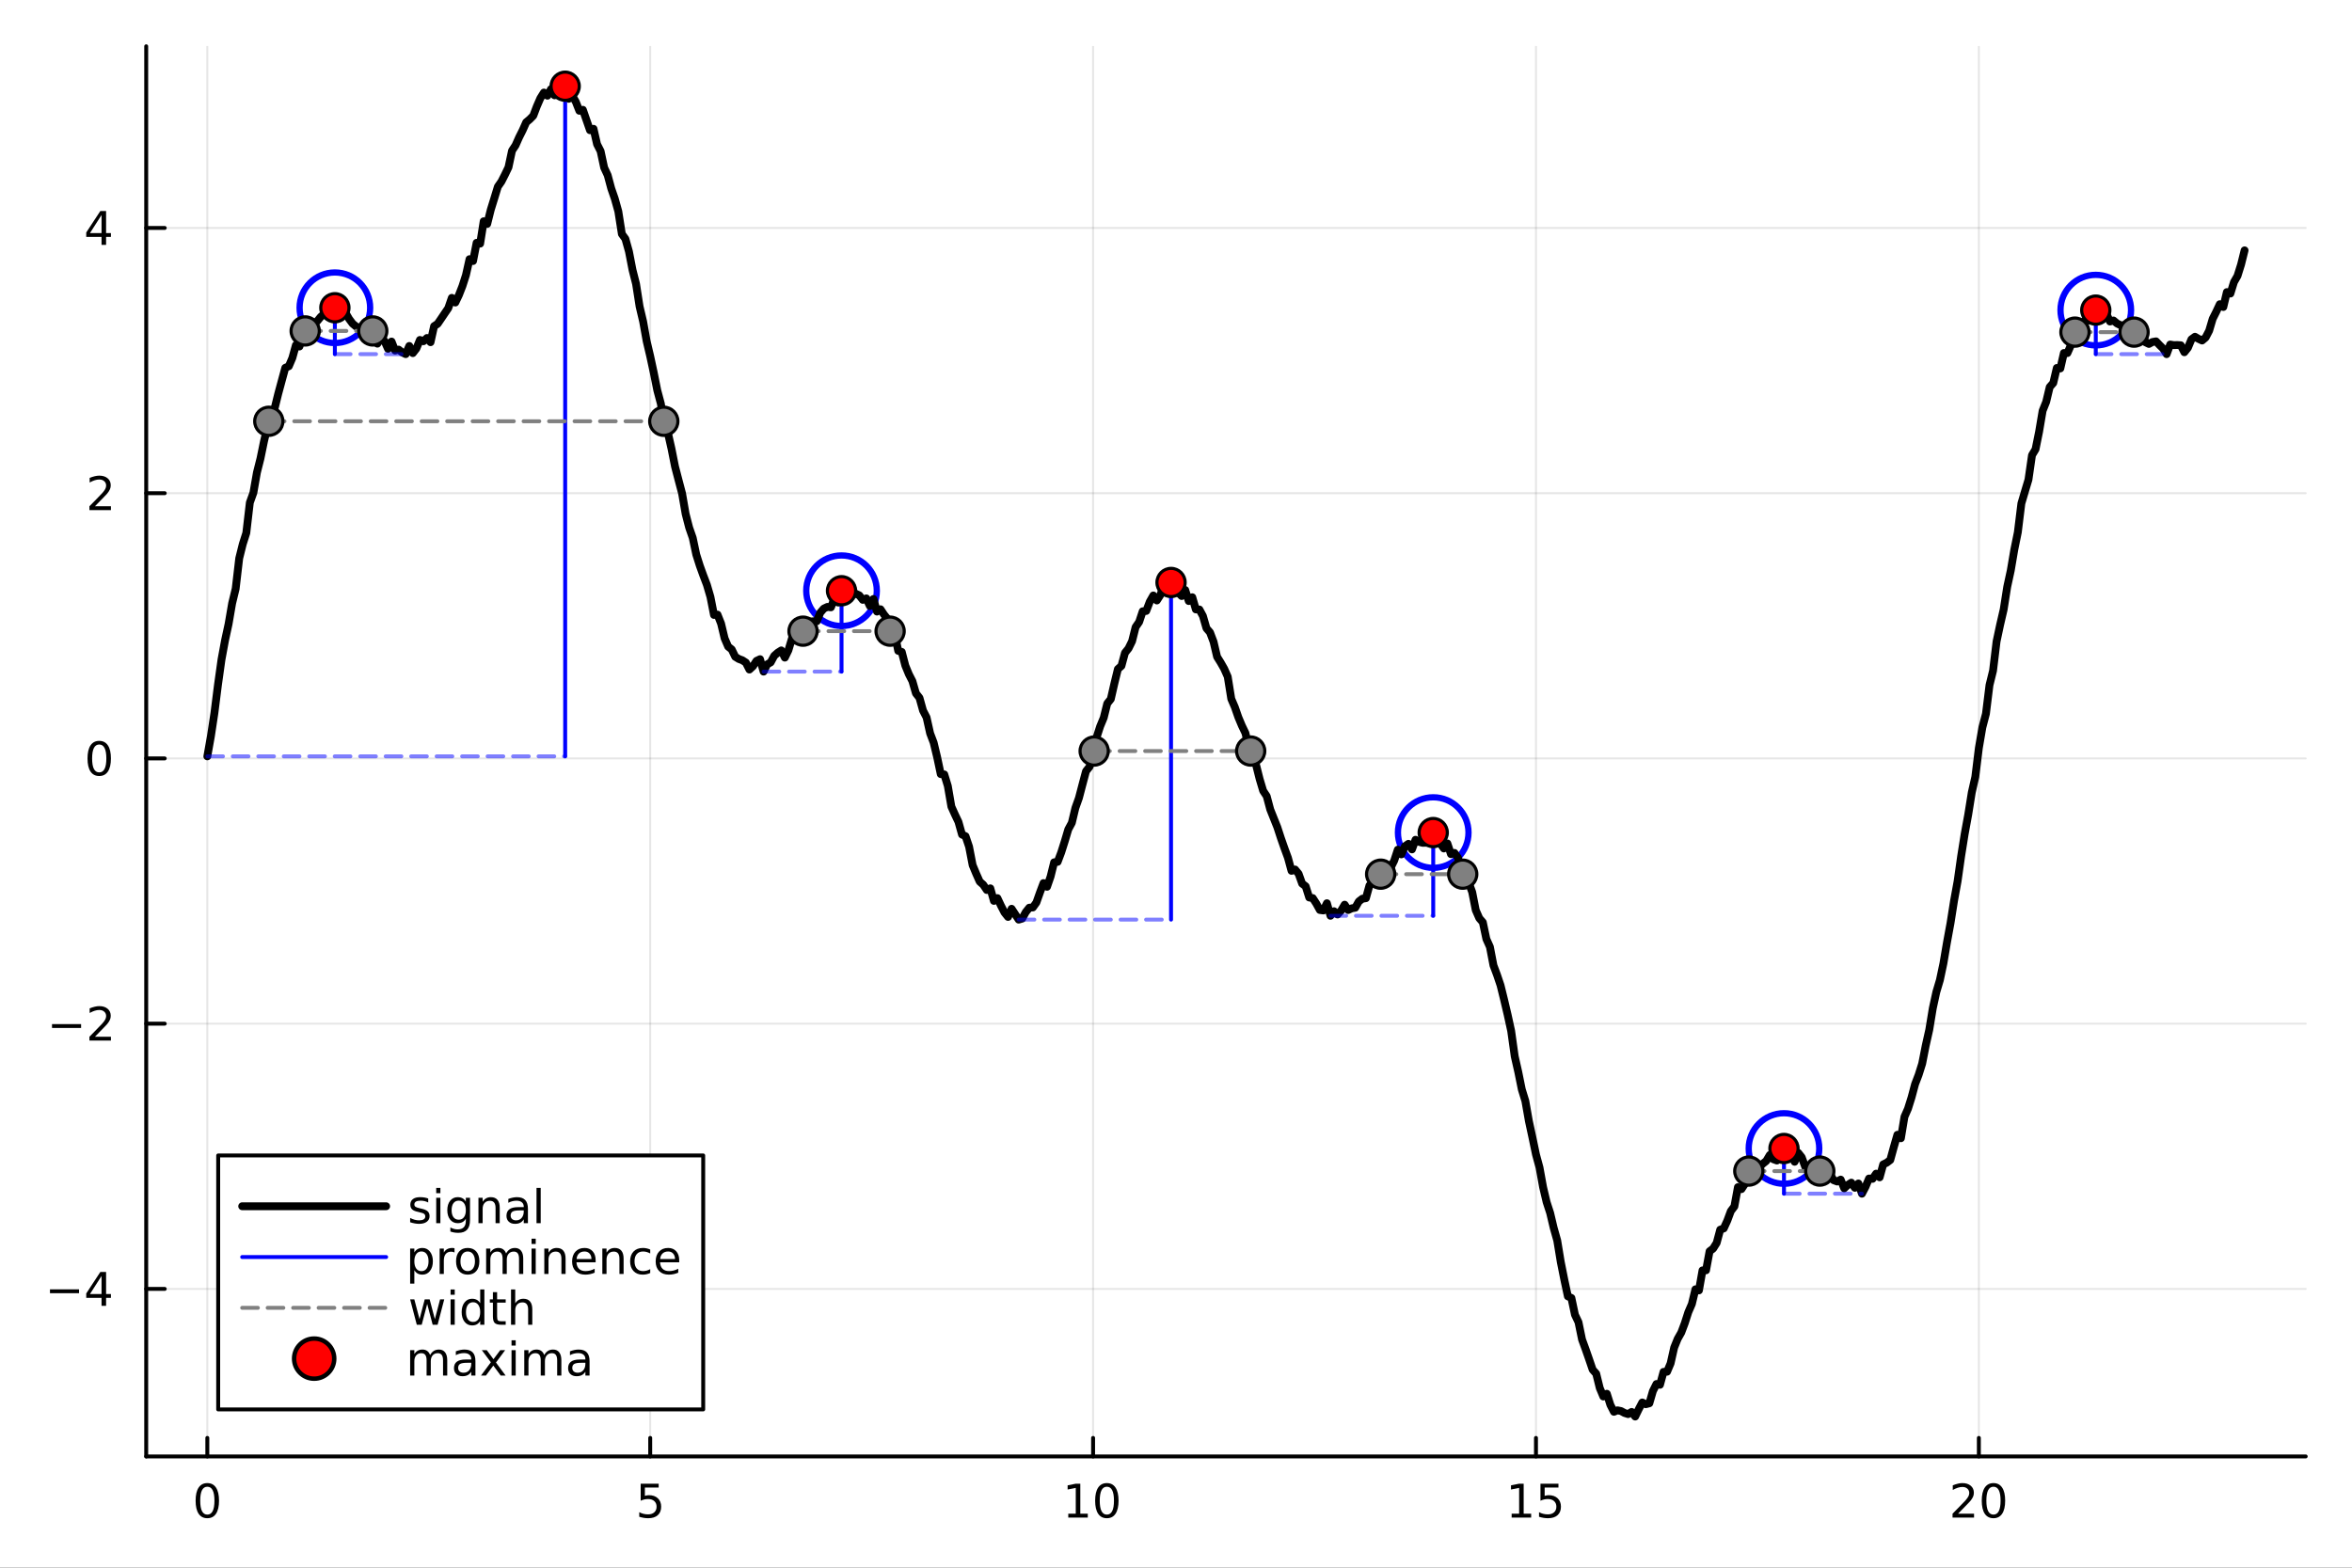 <?xml version="1.0" encoding="utf-8"?>
<svg xmlns="http://www.w3.org/2000/svg" xmlns:xlink="http://www.w3.org/1999/xlink" width="600" height="400" viewBox="0 0 2400 1600">
<rect x="0" y="0" width="2400" height="1600" fill="#333333" stroke="none"/>
<defs>
  <clipPath id="clip640">
    <rect x="0" y="0" width="2400" height="1600"/>
  </clipPath>
</defs>
<path clip-path="url(#clip640)" d="M0 1600 L2400 1600 L2400 0 L0 0  Z" fill="#ffffff" fill-rule="evenodd" fill-opacity="1"/>
<defs>
  <clipPath id="clip641">
    <rect x="480" y="0" width="1681" height="1600"/>
  </clipPath>
</defs>
<path clip-path="url(#clip640)" d="M149.191 1486.45 L2352.76 1486.45 L2352.76 47.244 L149.191 47.244  Z" fill="#ffffff" fill-rule="evenodd" fill-opacity="1"/>
<defs>
  <clipPath id="clip642">
    <rect x="149" y="47" width="2205" height="1440"/>
  </clipPath>
</defs>
<polyline clip-path="url(#clip642)" style="stroke:#000000; stroke-linecap:round; stroke-linejoin:round; stroke-width:2; stroke-opacity:0.1; fill:none" points="211.556,1486.45 211.556,47.244 "/>
<polyline clip-path="url(#clip642)" style="stroke:#000000; stroke-linecap:round; stroke-linejoin:round; stroke-width:2; stroke-opacity:0.1; fill:none" points="663.477,1486.45 663.477,47.244 "/>
<polyline clip-path="url(#clip642)" style="stroke:#000000; stroke-linecap:round; stroke-linejoin:round; stroke-width:2; stroke-opacity:0.1; fill:none" points="1115.4,1486.45 1115.4,47.244 "/>
<polyline clip-path="url(#clip642)" style="stroke:#000000; stroke-linecap:round; stroke-linejoin:round; stroke-width:2; stroke-opacity:0.1; fill:none" points="1567.32,1486.45 1567.32,47.244 "/>
<polyline clip-path="url(#clip642)" style="stroke:#000000; stroke-linecap:round; stroke-linejoin:round; stroke-width:2; stroke-opacity:0.1; fill:none" points="2019.24,1486.45 2019.24,47.244 "/>
<polyline clip-path="url(#clip640)" style="stroke:#000000; stroke-linecap:round; stroke-linejoin:round; stroke-width:4; stroke-opacity:1; fill:none" points="149.191,1486.45 2352.76,1486.45 "/>
<polyline clip-path="url(#clip640)" style="stroke:#000000; stroke-linecap:round; stroke-linejoin:round; stroke-width:4; stroke-opacity:1; fill:none" points="211.556,1486.45 211.556,1467.55 "/>
<polyline clip-path="url(#clip640)" style="stroke:#000000; stroke-linecap:round; stroke-linejoin:round; stroke-width:4; stroke-opacity:1; fill:none" points="663.477,1486.45 663.477,1467.55 "/>
<polyline clip-path="url(#clip640)" style="stroke:#000000; stroke-linecap:round; stroke-linejoin:round; stroke-width:4; stroke-opacity:1; fill:none" points="1115.4,1486.45 1115.4,1467.55 "/>
<polyline clip-path="url(#clip640)" style="stroke:#000000; stroke-linecap:round; stroke-linejoin:round; stroke-width:4; stroke-opacity:1; fill:none" points="1567.32,1486.45 1567.32,1467.55 "/>
<polyline clip-path="url(#clip640)" style="stroke:#000000; stroke-linecap:round; stroke-linejoin:round; stroke-width:4; stroke-opacity:1; fill:none" points="2019.24,1486.45 2019.24,1467.55 "/>
<path clip-path="url(#clip640)" d="M211.556 1517.37 Q207.945 1517.37 206.116 1520.93 Q204.311 1524.47 204.311 1531.6 Q204.311 1538.71 206.116 1542.27 Q207.945 1545.82 211.556 1545.82 Q215.19 1545.82 216.996 1542.27 Q218.824 1538.71 218.824 1531.6 Q218.824 1524.47 216.996 1520.93 Q215.19 1517.37 211.556 1517.37 M211.556 1513.66 Q217.366 1513.66 220.422 1518.27 Q223.5 1522.85 223.5 1531.6 Q223.5 1540.33 220.422 1544.94 Q217.366 1549.52 211.556 1549.52 Q205.746 1549.52 202.667 1544.94 Q199.612 1540.33 199.612 1531.6 Q199.612 1522.85 202.667 1518.27 Q205.746 1513.66 211.556 1513.66 Z" fill="#000000" fill-rule="nonzero" fill-opacity="1" /><path clip-path="url(#clip640)" d="M653.754 1514.29 L672.111 1514.29 L672.111 1518.22 L658.037 1518.22 L658.037 1526.7 Q659.055 1526.35 660.074 1526.19 Q661.092 1526 662.111 1526 Q667.898 1526 671.277 1529.17 Q674.657 1532.34 674.657 1537.76 Q674.657 1543.34 671.185 1546.44 Q667.713 1549.52 661.393 1549.52 Q659.217 1549.52 656.949 1549.15 Q654.703 1548.78 652.296 1548.04 L652.296 1543.34 Q654.379 1544.47 656.602 1545.03 Q658.824 1545.58 661.301 1545.58 Q665.305 1545.58 667.643 1543.48 Q669.981 1541.37 669.981 1537.76 Q669.981 1534.15 667.643 1532.04 Q665.305 1529.94 661.301 1529.94 Q659.426 1529.94 657.551 1530.35 Q655.699 1530.77 653.754 1531.65 L653.754 1514.29 Z" fill="#000000" fill-rule="nonzero" fill-opacity="1" /><path clip-path="url(#clip640)" d="M1090.08 1544.91 L1097.72 1544.91 L1097.72 1518.55 L1089.41 1520.21 L1089.41 1515.95 L1097.68 1514.29 L1102.35 1514.29 L1102.35 1544.91 L1109.99 1544.91 L1109.99 1548.85 L1090.08 1548.85 L1090.08 1544.91 Z" fill="#000000" fill-rule="nonzero" fill-opacity="1" /><path clip-path="url(#clip640)" d="M1129.44 1517.37 Q1125.83 1517.37 1124 1520.93 Q1122.19 1524.47 1122.19 1531.6 Q1122.19 1538.71 1124 1542.27 Q1125.83 1545.82 1129.44 1545.82 Q1133.07 1545.82 1134.88 1542.27 Q1136.7 1538.71 1136.7 1531.6 Q1136.7 1524.47 1134.88 1520.93 Q1133.07 1517.37 1129.44 1517.37 M1129.44 1513.66 Q1135.25 1513.66 1138.3 1518.27 Q1141.38 1522.85 1141.38 1531.6 Q1141.38 1540.33 1138.3 1544.94 Q1135.25 1549.52 1129.44 1549.52 Q1123.63 1549.52 1120.55 1544.94 Q1117.49 1540.33 1117.49 1531.6 Q1117.49 1522.85 1120.55 1518.27 Q1123.63 1513.66 1129.44 1513.66 Z" fill="#000000" fill-rule="nonzero" fill-opacity="1" /><path clip-path="url(#clip640)" d="M1542.5 1544.91 L1550.14 1544.91 L1550.14 1518.55 L1541.83 1520.21 L1541.83 1515.95 L1550.1 1514.29 L1554.77 1514.29 L1554.77 1544.91 L1562.41 1544.91 L1562.41 1548.85 L1542.5 1548.85 L1542.5 1544.91 Z" fill="#000000" fill-rule="nonzero" fill-opacity="1" /><path clip-path="url(#clip640)" d="M1571.9 1514.29 L1590.26 1514.29 L1590.26 1518.22 L1576.18 1518.22 L1576.18 1526.7 Q1577.2 1526.35 1578.22 1526.19 Q1579.24 1526 1580.26 1526 Q1586.04 1526 1589.42 1529.17 Q1592.8 1532.34 1592.8 1537.76 Q1592.8 1543.34 1589.33 1546.44 Q1585.86 1549.52 1579.54 1549.52 Q1577.36 1549.52 1575.1 1549.15 Q1572.85 1548.78 1570.44 1548.04 L1570.44 1543.34 Q1572.53 1544.47 1574.75 1545.03 Q1576.97 1545.58 1579.45 1545.58 Q1583.45 1545.58 1585.79 1543.48 Q1588.13 1541.37 1588.13 1537.76 Q1588.13 1534.15 1585.79 1532.04 Q1583.45 1529.94 1579.45 1529.94 Q1577.57 1529.94 1575.7 1530.35 Q1573.85 1530.77 1571.9 1531.65 L1571.9 1514.29 Z" fill="#000000" fill-rule="nonzero" fill-opacity="1" /><path clip-path="url(#clip640)" d="M1998.01 1544.91 L2014.33 1544.91 L2014.33 1548.85 L1992.39 1548.85 L1992.39 1544.91 Q1995.05 1542.16 1999.63 1537.53 Q2004.24 1532.88 2005.42 1531.53 Q2007.66 1529.01 2008.54 1527.27 Q2009.45 1525.51 2009.45 1523.82 Q2009.45 1521.07 2007.5 1519.33 Q2005.58 1517.6 2002.48 1517.6 Q2000.28 1517.6 1997.83 1518.36 Q1995.4 1519.13 1992.62 1520.68 L1992.62 1515.95 Q1995.44 1514.82 1997.9 1514.24 Q2000.35 1513.66 2002.39 1513.66 Q2007.76 1513.66 2010.95 1516.35 Q2014.15 1519.03 2014.15 1523.52 Q2014.15 1525.65 2013.34 1527.57 Q2012.55 1529.47 2010.44 1532.07 Q2009.86 1532.74 2006.76 1535.95 Q2003.66 1539.15 1998.01 1544.91 Z" fill="#000000" fill-rule="nonzero" fill-opacity="1" /><path clip-path="url(#clip640)" d="M2034.15 1517.37 Q2030.53 1517.37 2028.71 1520.93 Q2026.9 1524.47 2026.9 1531.6 Q2026.9 1538.71 2028.71 1542.27 Q2030.53 1545.82 2034.15 1545.82 Q2037.78 1545.82 2039.59 1542.27 Q2041.41 1538.71 2041.41 1531.6 Q2041.41 1524.47 2039.59 1520.93 Q2037.78 1517.37 2034.15 1517.37 M2034.15 1513.66 Q2039.96 1513.66 2043.01 1518.27 Q2046.09 1522.85 2046.09 1531.6 Q2046.09 1540.33 2043.01 1544.94 Q2039.96 1549.52 2034.15 1549.52 Q2028.34 1549.52 2025.26 1544.94 Q2022.2 1540.33 2022.2 1531.6 Q2022.2 1522.85 2025.26 1518.27 Q2028.34 1513.66 2034.15 1513.66 Z" fill="#000000" fill-rule="nonzero" fill-opacity="1" /><polyline clip-path="url(#clip642)" style="stroke:#000000; stroke-linecap:round; stroke-linejoin:round; stroke-width:2; stroke-opacity:0.1; fill:none" points="149.191,1315.47 2352.76,1315.47 "/>
<polyline clip-path="url(#clip642)" style="stroke:#000000; stroke-linecap:round; stroke-linejoin:round; stroke-width:2; stroke-opacity:0.1; fill:none" points="149.191,1044.76 2352.76,1044.76 "/>
<polyline clip-path="url(#clip642)" style="stroke:#000000; stroke-linecap:round; stroke-linejoin:round; stroke-width:2; stroke-opacity:0.1; fill:none" points="149.191,774.056 2352.76,774.056 "/>
<polyline clip-path="url(#clip642)" style="stroke:#000000; stroke-linecap:round; stroke-linejoin:round; stroke-width:2; stroke-opacity:0.1; fill:none" points="149.191,503.351 2352.76,503.351 "/>
<polyline clip-path="url(#clip642)" style="stroke:#000000; stroke-linecap:round; stroke-linejoin:round; stroke-width:2; stroke-opacity:0.1; fill:none" points="149.191,232.646 2352.76,232.646 "/>
<polyline clip-path="url(#clip640)" style="stroke:#000000; stroke-linecap:round; stroke-linejoin:round; stroke-width:4; stroke-opacity:1; fill:none" points="149.191,1486.45 149.191,47.244 "/>
<polyline clip-path="url(#clip640)" style="stroke:#000000; stroke-linecap:round; stroke-linejoin:round; stroke-width:4; stroke-opacity:1; fill:none" points="149.191,1315.47 168.089,1315.47 "/>
<polyline clip-path="url(#clip640)" style="stroke:#000000; stroke-linecap:round; stroke-linejoin:round; stroke-width:4; stroke-opacity:1; fill:none" points="149.191,1044.76 168.089,1044.76 "/>
<polyline clip-path="url(#clip640)" style="stroke:#000000; stroke-linecap:round; stroke-linejoin:round; stroke-width:4; stroke-opacity:1; fill:none" points="149.191,774.056 168.089,774.056 "/>
<polyline clip-path="url(#clip640)" style="stroke:#000000; stroke-linecap:round; stroke-linejoin:round; stroke-width:4; stroke-opacity:1; fill:none" points="149.191,503.351 168.089,503.351 "/>
<polyline clip-path="url(#clip640)" style="stroke:#000000; stroke-linecap:round; stroke-linejoin:round; stroke-width:4; stroke-opacity:1; fill:none" points="149.191,232.646 168.089,232.646 "/>
<path clip-path="url(#clip640)" d="M50.992 1315.92 L80.668 1315.92 L80.668 1319.85 L50.992 1319.85 L50.992 1315.92 Z" fill="#000000" fill-rule="nonzero" fill-opacity="1" /><path clip-path="url(#clip640)" d="M103.608 1302.26 L91.802 1320.71 L103.608 1320.71 L103.608 1302.26 M102.381 1298.19 L108.26 1298.19 L108.26 1320.71 L113.191 1320.71 L113.191 1324.6 L108.26 1324.6 L108.26 1332.75 L103.608 1332.75 L103.608 1324.6 L88.006 1324.6 L88.006 1320.09 L102.381 1298.19 Z" fill="#000000" fill-rule="nonzero" fill-opacity="1" /><path clip-path="url(#clip640)" d="M53.075 1045.21 L82.751 1045.21 L82.751 1049.15 L53.075 1049.15 L53.075 1045.21 Z" fill="#000000" fill-rule="nonzero" fill-opacity="1" /><path clip-path="url(#clip640)" d="M96.871 1058.11 L113.191 1058.11 L113.191 1062.04 L91.246 1062.04 L91.246 1058.11 Q93.909 1055.35 98.492 1050.72 Q103.098 1046.07 104.279 1044.73 Q106.524 1042.2 107.404 1040.47 Q108.307 1038.71 108.307 1037.02 Q108.307 1034.26 106.362 1032.53 Q104.441 1030.79 101.339 1030.79 Q99.14 1030.79 96.686 1031.56 Q94.256 1032.32 91.478 1033.87 L91.478 1029.15 Q94.302 1028.01 96.756 1027.44 Q99.21 1026.86 101.246 1026.86 Q106.617 1026.86 109.811 1029.54 Q113.006 1032.23 113.006 1036.72 Q113.006 1038.85 112.196 1040.77 Q111.408 1042.67 109.302 1045.26 Q108.723 1045.93 105.621 1049.15 Q102.52 1052.34 96.871 1058.11 Z" fill="#000000" fill-rule="nonzero" fill-opacity="1" /><path clip-path="url(#clip640)" d="M101.246 759.855 Q97.635 759.855 95.807 763.42 Q94.001 766.962 94.001 774.091 Q94.001 781.198 95.807 784.762 Q97.635 788.304 101.246 788.304 Q104.881 788.304 106.686 784.762 Q108.515 781.198 108.515 774.091 Q108.515 766.962 106.686 763.42 Q104.881 759.855 101.246 759.855 M101.246 756.151 Q107.057 756.151 110.112 760.758 Q113.191 765.341 113.191 774.091 Q113.191 782.818 110.112 787.424 Q107.057 792.008 101.246 792.008 Q95.436 792.008 92.358 787.424 Q89.302 782.818 89.302 774.091 Q89.302 765.341 92.358 760.758 Q95.436 756.151 101.246 756.151 Z" fill="#000000" fill-rule="nonzero" fill-opacity="1" /><path clip-path="url(#clip640)" d="M96.871 516.696 L113.191 516.696 L113.191 520.631 L91.246 520.631 L91.246 516.696 Q93.909 513.941 98.492 509.312 Q103.098 504.659 104.279 503.316 Q106.524 500.793 107.404 499.057 Q108.307 497.298 108.307 495.608 Q108.307 492.853 106.362 491.117 Q104.441 489.381 101.339 489.381 Q99.14 489.381 96.686 490.145 Q94.256 490.909 91.478 492.46 L91.478 487.738 Q94.302 486.603 96.756 486.025 Q99.21 485.446 101.246 485.446 Q106.617 485.446 109.811 488.131 Q113.006 490.816 113.006 495.307 Q113.006 497.437 112.196 499.358 Q111.408 501.256 109.302 503.849 Q108.723 504.52 105.621 507.738 Q102.52 510.932 96.871 516.696 Z" fill="#000000" fill-rule="nonzero" fill-opacity="1" /><path clip-path="url(#clip640)" d="M103.608 219.44 L91.802 237.889 L103.608 237.889 L103.608 219.44 M102.381 215.366 L108.26 215.366 L108.26 237.889 L113.191 237.889 L113.191 241.778 L108.26 241.778 L108.26 249.926 L103.608 249.926 L103.608 241.778 L88.006 241.778 L88.006 237.264 L102.381 215.366 Z" fill="#000000" fill-rule="nonzero" fill-opacity="1" /><circle clip-path="url(#clip642)" cx="341.709" cy="314.088" r="36" fill="#ffffff" fill-rule="evenodd" fill-opacity="1" stroke="#0000ff" stroke-opacity="1" stroke-width="6.4"/>
<circle clip-path="url(#clip642)" cx="858.706" cy="602.897" r="36" fill="#ffffff" fill-rule="evenodd" fill-opacity="1" stroke="#0000ff" stroke-opacity="1" stroke-width="6.4"/>
<circle clip-path="url(#clip642)" cx="1462.47" cy="849.725" r="36" fill="#ffffff" fill-rule="evenodd" fill-opacity="1" stroke="#0000ff" stroke-opacity="1" stroke-width="6.4"/>
<circle clip-path="url(#clip642)" cx="1820.39" cy="1172.16" r="36" fill="#ffffff" fill-rule="evenodd" fill-opacity="1" stroke="#0000ff" stroke-opacity="1" stroke-width="6.4"/>
<circle clip-path="url(#clip642)" cx="2138.55" cy="316.509" r="36" fill="#ffffff" fill-rule="evenodd" fill-opacity="1" stroke="#0000ff" stroke-opacity="1" stroke-width="6.4"/>
<polyline clip-path="url(#clip642)" style="stroke:#000000; stroke-linecap:round; stroke-linejoin:round; stroke-width:8; stroke-opacity:1; fill:none" points="211.556,771.94 215.171,751.602 218.787,727.706 222.402,699.036 226.017,673.151 229.633,653.513 233.248,636.823 236.863,615.754 240.479,600.833 244.094,569.826 247.71,555.312 251.325,543.975 254.94,512.926 258.556,502.925 262.171,482.253 265.786,467.937 269.402,450.283 273.017,435.112 276.632,420.44 280.248,416.719 283.863,402.041 287.479,388.649 291.094,375.4 294.709,373.8 298.325,365.306 301.94,352.233 305.555,353.652 309.171,343.135 312.786,334.491 316.402,330.304 320.017,330.122 323.632,327.829 327.248,323.426 330.863,320.183 334.478,318.5 338.094,323.183 341.709,314.088 345.324,324.859 348.94,320.534 352.555,319.216 356.171,325.429 359.786,330.259 363.401,333.286 367.017,334.422 370.632,334.808 374.247,336.975 377.863,336.942 381.478,338.117 385.093,350.731 388.709,345.379 392.324,347.977 395.94,356.038 399.555,348.597 403.17,357.755 406.786,356.823 410.401,359.711 414.016,361.43 417.632,353.099 421.247,360.388 424.862,355.736 428.478,346.96 432.093,348.262 435.709,344.939 439.324,349.248 442.939,332.895 446.555,330.499 450.17,325.198 453.785,319.828 457.401,314.528 461.016,304.009 464.631,308.759 468.247,301.202 471.862,291.975 475.478,280.703 479.093,264.502 482.708,266.399 486.324,247.817 489.939,248.644 493.554,225.829 497.17,228.53 500.785,214.059 504.4,202.379 508.016,190.514 511.631,185.338 515.247,178.248 518.862,170.713 522.477,153.766 526.093,148.296 529.708,140.139 533.323,132.942 536.939,124.797 540.554,121.782 544.17,118.097 547.785,108.555 551.4,100.234 555.016,94.463 558.631,97.668 562.246,90.968 565.862,97.26 569.477,91.739 573.092,96.093 576.708,87.976 580.323,100.848 583.939,97.637 587.554,103.903 591.169,113.058 594.785,112.086 598.4,122.502 602.015,132.89 605.631,131.46 609.246,147.179 612.861,154.258 616.477,171.098 620.092,178.854 623.708,192.359 627.323,202.78 630.938,215.718 634.554,238.816 638.169,243.777 641.784,256.697 645.4,275.402 649.015,289.663 652.63,312.793 656.246,328.127 659.861,348.252 663.477,363.574 667.092,380.349 670.707,398.403 674.323,411.936 677.938,433.518 681.553,441.861 685.169,457.876 688.784,476.119 692.399,489.977 696.015,503.701 699.63,524.554 703.246,538.559 706.861,548.934 710.476,566.008 714.092,577.435 717.707,587.413 721.322,596.89 724.938,609.235 728.553,627.619 732.168,627.3 735.784,636.417 739.399,651.505 743.015,659.919 746.63,662.808 750.245,670.295 753.861,672.535 757.476,673.872 761.091,676.229 764.707,683.348 768.322,679.997 771.938,674.494 775.553,672.776 779.168,685.451 782.784,678.098 786.399,676.04 790.014,669.306 793.63,666.114 797.245,663.823 800.86,671.168 804.476,663.721 808.091,651.686 811.707,653.842 815.322,653.433 818.937,645.083 822.553,638.144 826.168,634.507 829.783,634.101 833.399,634.13 837.014,625.307 840.629,621.119 844.245,619.43 847.86,619.85 851.476,610.886 855.091,614.894 858.706,602.897 862.322,610.509 865.937,605.726 869.552,603.386 873.168,605.982 876.783,607.597 880.398,612.225 884.014,610.713 887.629,618.511 891.245,611.34 894.86,624.171 898.475,621.819 902.091,627.314 905.706,631.688 909.321,649.216 912.937,646.774 916.552,664.254 920.167,665.345 923.783,679.283 927.398,688.091 931.014,695.161 934.629,707.65 938.244,712.211 941.86,725.211 945.475,732.183 949.09,748.413 952.706,757.936 956.321,773.01 959.936,790.066 963.552,790.378 967.167,802.198 970.783,823.207 974.398,831.236 978.013,838.834 981.629,851.729 985.244,853.433 988.859,864.169 992.475,882.963 996.09,891.648 999.706,899.778 1003.32,902.984 1006.94,908.347 1010.55,906.654 1014.17,919.462 1017.78,916.642 1021.4,924.338 1025.01,931.324 1028.63,935.835 1032.24,927.52 1035.86,933.036 1039.47,938.578 1043.09,937.505 1046.71,930.902 1050.32,926.398 1053.94,926.153 1057.55,921.111 1061.17,910.889 1064.78,901.293 1068.4,905.049 1072.01,894.674 1075.63,880.085 1079.24,879.616 1082.86,870.026 1086.47,858.655 1090.09,846.463 1093.71,839.771 1097.32,824.621 1100.94,814.459 1104.55,800.669 1108.17,787.103 1111.78,782.574 1115.4,772.71 1119.01,752.46 1122.63,741.288 1126.24,732.571 1129.86,718.002 1133.47,713.49 1137.09,697.684 1140.7,682.869 1144.32,679.629 1147.94,666.299 1151.55,661.811 1155.17,654.439 1158.78,640.021 1162.4,634.757 1166.01,623.886 1169.63,623.541 1173.24,614.109 1176.86,607.747 1180.47,612.847 1184.09,607.233 1187.7,596.737 1191.32,601.064 1194.94,594.471 1198.55,598.906 1202.17,604.664 1205.78,608.306 1209.4,602.154 1213.01,613.427 1216.63,609.563 1220.24,621.97 1223.86,622.046 1227.47,628.697 1231.09,641.257 1234.7,645.421 1238.32,655.017 1241.93,670.359 1245.55,676.162 1249.17,682.519 1252.78,690.667 1256.4,713.261 1260.01,721.66 1263.63,732.048 1267.24,740.671 1270.86,748.192 1274.47,763.674 1278.09,769.656 1281.7,780.623 1285.32,795.032 1288.93,807.119 1292.55,812.562 1296.17,826.166 1299.78,835.198 1303.4,844.248 1307.01,855.313 1310.63,865.637 1314.24,875.453 1317.86,888.784 1321.47,887.406 1325.09,891.744 1328.7,901.801 1332.32,904.572 1335.93,915.993 1339.55,916.609 1343.17,922.175 1346.78,928.727 1350.4,929.236 1354.01,921.837 1357.63,934.651 1361.24,930.023 1364.86,933.331 1368.47,929.427 1372.09,923.332 1375.7,928.75 1379.32,927.048 1382.93,926.422 1386.55,920.008 1390.16,917.238 1393.78,916.714 1397.4,903.712 1401.01,901.138 1404.63,893.146 1408.24,893.581 1411.86,885.214 1415.47,890.93 1419.09,885.495 1422.7,878.217 1426.32,867.199 1429.93,871.975 1433.55,863.726 1437.16,861.212 1440.78,866.898 1444.4,857.081 1448.01,859.182 1451.63,860.176 1455.24,860.122 1458.86,854.752 1462.47,849.725 1466.09,851.833 1469.7,860.924 1473.32,865.947 1476.93,860.826 1480.55,871.734 1484.16,870.497 1487.78,875.516 1491.4,888.888 1495.01,899.019 1498.63,900.679 1502.24,910.501 1505.86,928.891 1509.47,937.112 1513.09,941.284 1516.7,958.345 1520.32,966.451 1523.93,985.266 1527.55,994.92 1531.16,1005.62 1534.78,1020.3 1538.39,1035.6 1542.01,1052.18 1545.63,1078.11 1549.24,1094.03 1552.86,1111.89 1556.47,1123.64 1560.09,1144.18 1563.7,1160.95 1567.32,1178.3 1570.93,1191.58 1574.55,1211.56 1578.16,1226.84 1581.78,1237.98 1585.39,1253.2 1589.01,1266.05 1592.63,1288.03 1596.24,1306.12 1599.86,1323.03 1603.47,1324.71 1607.09,1341.83 1610.7,1349.46 1614.32,1367.1 1617.93,1376.98 1621.55,1387.32 1625.16,1397.93 1628.78,1401.97 1632.39,1416.62 1636.01,1425.26 1639.63,1422.48 1643.24,1433.83 1646.86,1440.89 1650.47,1439.4 1654.09,1440.13 1657.7,1442.1 1661.32,1443.24 1664.93,1441.03 1668.55,1445.72 1672.16,1438.26 1675.78,1431.4 1679.39,1433.16 1683.01,1432.21 1686.62,1419.79 1690.24,1412.55 1693.86,1413.33 1697.47,1400.15 1701.09,1399.99 1704.7,1391.46 1708.32,1375.35 1711.93,1366.42 1715.55,1360.05 1719.16,1350.47 1722.78,1339.21 1726.39,1330.87 1730.01,1315.88 1733.62,1317 1737.24,1296.56 1740.86,1296.5 1744.47,1277.06 1748.09,1274.3 1751.7,1268.53 1755.32,1255.04 1758.93,1253.74 1762.55,1245.82 1766.16,1236.07 1769.78,1231.29 1773.39,1211.6 1777.01,1213.61 1780.62,1208.14 1784.24,1195.63 1787.86,1189.65 1791.47,1193.47 1795.09,1191.15 1798.7,1187.77 1802.32,1184.88 1805.93,1178.77 1809.55,1183.13 1813.16,1184.44 1816.78,1172.76 1820.39,1172.16 1824.01,1180.72 1827.62,1175 1831.24,1185.7 1834.85,1176.54 1838.47,1181.08 1842.09,1190.95 1845.7,1194.42 1849.32,1194.14 1852.93,1190.51 1856.55,1194.76 1860.16,1199 1863.78,1200.8 1867.39,1198.26 1871.01,1204.52 1874.62,1205.85 1878.24,1203.93 1881.85,1212.82 1885.47,1209.38 1889.09,1207.04 1892.7,1212.26 1896.32,1207.87 1899.93,1218.28 1903.55,1211.39 1907.16,1202.8 1910.78,1203.13 1914.39,1197.86 1918.01,1201.59 1921.62,1188.43 1925.24,1186.67 1928.85,1183.91 1932.47,1170.73 1936.09,1158.18 1939.7,1161.7 1943.32,1139.8 1946.93,1131.57 1950.55,1120 1954.16,1106.47 1957.78,1097.03 1961.39,1085.59 1965.01,1067.16 1968.62,1051.05 1972.24,1029.01 1975.85,1012.45 1979.47,1000.29 1983.08,983.207 1986.7,961.841 1990.32,942.118 1993.93,919.228 1997.55,899.342 2001.16,873.816 2004.78,851.092 2008.39,831.41 2012.01,808.796 2015.62,792.887 2019.24,763.407 2022.85,742.277 2026.47,728.463 2030.08,699.244 2033.7,684.561 2037.32,654.631 2040.93,637.669 2044.55,622.077 2048.16,598.996 2051.78,582.319 2055.39,561.052 2059.01,543.251 2062.62,513.843 2066.24,501.616 2069.85,489.589 2073.47,464.54 2077.08,458.538 2080.7,440.623 2084.32,419.186 2087.93,410.167 2091.55,395.003 2095.16,390.895 2098.78,375.539 2102.39,376.027 2106.01,360.263 2109.62,360.361 2113.24,352.113 2116.85,340.315 2120.47,329.517 2124.08,335.912 2127.7,326.757 2131.31,327.084 2134.93,319.347 2138.55,316.509 2142.16,327.101 2145.78,319.944 2149.39,320.242 2153.01,328.128 2156.62,327.107 2160.24,330.129 2163.85,331.927 2167.47,332.117 2171.08,331.997 2174.7,328.287 2178.31,341.493 2181.93,333.974 2185.55,337.311 2189.16,349.275 2192.78,351.026 2196.39,349.039 2200.01,348.395 2203.62,352.2 2207.24,355.746 2210.85,361.434 2214.47,351.623 2218.08,352.233 2221.7,352.162 2225.31,352.384 2228.93,359.504 2232.55,354.973 2236.16,346.32 2239.78,343.694 2243.39,345.822 2247.01,347.527 2250.62,344.493 2254.24,337.529 2257.85,325.358 2261.47,318.183 2265.08,310.471 2268.7,313.327 2272.31,298.106 2275.93,299.603 2279.54,287.921 2283.16,281.597 2286.78,270.06 2290.39,255.523 "/>
<polyline clip-path="url(#clip642)" style="stroke:#0000ff; stroke-linecap:round; stroke-linejoin:round; stroke-width:4; stroke-opacity:1; fill:none" points="341.709,361.43 341.709,314.088 "/>
<polyline clip-path="url(#clip642)" style="stroke:#0000ff; stroke-linecap:round; stroke-linejoin:round; stroke-width:4; stroke-opacity:1; fill:none" points="576.708,771.94 576.708,87.976 "/>
<polyline clip-path="url(#clip642)" style="stroke:#0000ff; stroke-linecap:round; stroke-linejoin:round; stroke-width:4; stroke-opacity:1; fill:none" points="858.706,685.451 858.706,602.897 "/>
<polyline clip-path="url(#clip642)" style="stroke:#0000ff; stroke-linecap:round; stroke-linejoin:round; stroke-width:4; stroke-opacity:1; fill:none" points="1194.94,938.578 1194.94,594.471 "/>
<polyline clip-path="url(#clip642)" style="stroke:#0000ff; stroke-linecap:round; stroke-linejoin:round; stroke-width:4; stroke-opacity:1; fill:none" points="1462.47,934.651 1462.47,849.725 "/>
<polyline clip-path="url(#clip642)" style="stroke:#0000ff; stroke-linecap:round; stroke-linejoin:round; stroke-width:4; stroke-opacity:1; fill:none" points="1820.39,1218.28 1820.39,1172.16 "/>
<polyline clip-path="url(#clip642)" style="stroke:#0000ff; stroke-linecap:round; stroke-linejoin:round; stroke-width:4; stroke-opacity:1; fill:none" points="2138.55,361.434 2138.55,316.509 "/>
<polyline clip-path="url(#clip642)" style="stroke:#0000ff; stroke-linecap:round; stroke-linejoin:round; stroke-width:4; stroke-opacity:0.5; fill:none" stroke-dasharray="16, 10" points="341.709,361.43 414.016,361.43 "/>
<polyline clip-path="url(#clip642)" style="stroke:#0000ff; stroke-linecap:round; stroke-linejoin:round; stroke-width:4; stroke-opacity:0.5; fill:none" stroke-dasharray="16, 10" points="211.556,771.94 576.708,771.94 "/>
<polyline clip-path="url(#clip642)" style="stroke:#0000ff; stroke-linecap:round; stroke-linejoin:round; stroke-width:4; stroke-opacity:0.5; fill:none" stroke-dasharray="16, 10" points="779.168,685.451 858.706,685.451 "/>
<polyline clip-path="url(#clip642)" style="stroke:#0000ff; stroke-linecap:round; stroke-linejoin:round; stroke-width:4; stroke-opacity:0.5; fill:none" stroke-dasharray="16, 10" points="1039.47,938.578 1194.94,938.578 "/>
<polyline clip-path="url(#clip642)" style="stroke:#0000ff; stroke-linecap:round; stroke-linejoin:round; stroke-width:4; stroke-opacity:0.5; fill:none" stroke-dasharray="16, 10" points="1357.63,934.651 1462.47,934.651 "/>
<polyline clip-path="url(#clip642)" style="stroke:#0000ff; stroke-linecap:round; stroke-linejoin:round; stroke-width:4; stroke-opacity:0.5; fill:none" stroke-dasharray="16, 10" points="1820.39,1218.28 1899.93,1218.28 "/>
<polyline clip-path="url(#clip642)" style="stroke:#0000ff; stroke-linecap:round; stroke-linejoin:round; stroke-width:4; stroke-opacity:0.5; fill:none" stroke-dasharray="16, 10" points="2138.55,361.434 2210.85,361.434 "/>
<polyline clip-path="url(#clip642)" style="stroke:#808080; stroke-linecap:round; stroke-linejoin:round; stroke-width:4; stroke-opacity:1; fill:none" stroke-dasharray="16, 10" points="311.419,337.759 380.376,337.759 "/>
<polyline clip-path="url(#clip642)" style="stroke:#808080; stroke-linecap:round; stroke-linejoin:round; stroke-width:4; stroke-opacity:1; fill:none" stroke-dasharray="16, 10" points="274.287,429.958 677.342,429.958 "/>
<polyline clip-path="url(#clip642)" style="stroke:#808080; stroke-linecap:round; stroke-linejoin:round; stroke-width:4; stroke-opacity:1; fill:none" stroke-dasharray="16, 10" points="819.411,644.174 908.282,644.174 "/>
<polyline clip-path="url(#clip642)" style="stroke:#808080; stroke-linecap:round; stroke-linejoin:round; stroke-width:4; stroke-opacity:1; fill:none" stroke-dasharray="16, 10" points="1116.5,766.524 1276.2,766.524 "/>
<polyline clip-path="url(#clip642)" style="stroke:#808080; stroke-linecap:round; stroke-linejoin:round; stroke-width:4; stroke-opacity:1; fill:none" stroke-dasharray="16, 10" points="1408.84,892.188 1492.57,892.188 "/>
<polyline clip-path="url(#clip642)" style="stroke:#808080; stroke-linecap:round; stroke-linejoin:round; stroke-width:4; stroke-opacity:1; fill:none" stroke-dasharray="16, 10" points="1784.49,1195.22 1856.94,1195.22 "/>
<polyline clip-path="url(#clip642)" style="stroke:#808080; stroke-linecap:round; stroke-linejoin:round; stroke-width:4; stroke-opacity:1; fill:none" stroke-dasharray="16, 10" points="2117.3,338.971 2177.62,338.971 "/>
<circle clip-path="url(#clip642)" cx="311.419" cy="337.759" r="14.4" fill="#808080" fill-rule="evenodd" fill-opacity="1" stroke="#000000" stroke-opacity="1" stroke-width="3.2"/>
<circle clip-path="url(#clip642)" cx="380.376" cy="337.759" r="14.4" fill="#808080" fill-rule="evenodd" fill-opacity="1" stroke="#000000" stroke-opacity="1" stroke-width="3.2"/>
<circle clip-path="url(#clip642)" cx="274.287" cy="429.958" r="14.4" fill="#808080" fill-rule="evenodd" fill-opacity="1" stroke="#000000" stroke-opacity="1" stroke-width="3.2"/>
<circle clip-path="url(#clip642)" cx="677.342" cy="429.958" r="14.4" fill="#808080" fill-rule="evenodd" fill-opacity="1" stroke="#000000" stroke-opacity="1" stroke-width="3.2"/>
<circle clip-path="url(#clip642)" cx="819.411" cy="644.174" r="14.4" fill="#808080" fill-rule="evenodd" fill-opacity="1" stroke="#000000" stroke-opacity="1" stroke-width="3.2"/>
<circle clip-path="url(#clip642)" cx="908.282" cy="644.174" r="14.4" fill="#808080" fill-rule="evenodd" fill-opacity="1" stroke="#000000" stroke-opacity="1" stroke-width="3.2"/>
<circle clip-path="url(#clip642)" cx="1116.5" cy="766.524" r="14.4" fill="#808080" fill-rule="evenodd" fill-opacity="1" stroke="#000000" stroke-opacity="1" stroke-width="3.2"/>
<circle clip-path="url(#clip642)" cx="1276.2" cy="766.524" r="14.4" fill="#808080" fill-rule="evenodd" fill-opacity="1" stroke="#000000" stroke-opacity="1" stroke-width="3.2"/>
<circle clip-path="url(#clip642)" cx="1408.84" cy="892.188" r="14.4" fill="#808080" fill-rule="evenodd" fill-opacity="1" stroke="#000000" stroke-opacity="1" stroke-width="3.2"/>
<circle clip-path="url(#clip642)" cx="1492.57" cy="892.188" r="14.4" fill="#808080" fill-rule="evenodd" fill-opacity="1" stroke="#000000" stroke-opacity="1" stroke-width="3.2"/>
<circle clip-path="url(#clip642)" cx="1784.49" cy="1195.22" r="14.4" fill="#808080" fill-rule="evenodd" fill-opacity="1" stroke="#000000" stroke-opacity="1" stroke-width="3.2"/>
<circle clip-path="url(#clip642)" cx="1856.94" cy="1195.22" r="14.4" fill="#808080" fill-rule="evenodd" fill-opacity="1" stroke="#000000" stroke-opacity="1" stroke-width="3.2"/>
<circle clip-path="url(#clip642)" cx="2117.3" cy="338.971" r="14.4" fill="#808080" fill-rule="evenodd" fill-opacity="1" stroke="#000000" stroke-opacity="1" stroke-width="3.2"/>
<circle clip-path="url(#clip642)" cx="2177.62" cy="338.971" r="14.4" fill="#808080" fill-rule="evenodd" fill-opacity="1" stroke="#000000" stroke-opacity="1" stroke-width="3.2"/>
<circle clip-path="url(#clip642)" cx="341.709" cy="314.088" r="14.4" fill="#ff0000" fill-rule="evenodd" fill-opacity="1" stroke="#000000" stroke-opacity="1" stroke-width="3.2"/>
<circle clip-path="url(#clip642)" cx="576.708" cy="87.976" r="14.4" fill="#ff0000" fill-rule="evenodd" fill-opacity="1" stroke="#000000" stroke-opacity="1" stroke-width="3.2"/>
<circle clip-path="url(#clip642)" cx="858.706" cy="602.897" r="14.4" fill="#ff0000" fill-rule="evenodd" fill-opacity="1" stroke="#000000" stroke-opacity="1" stroke-width="3.2"/>
<circle clip-path="url(#clip642)" cx="1194.94" cy="594.471" r="14.4" fill="#ff0000" fill-rule="evenodd" fill-opacity="1" stroke="#000000" stroke-opacity="1" stroke-width="3.2"/>
<circle clip-path="url(#clip642)" cx="1462.47" cy="849.725" r="14.4" fill="#ff0000" fill-rule="evenodd" fill-opacity="1" stroke="#000000" stroke-opacity="1" stroke-width="3.2"/>
<circle clip-path="url(#clip642)" cx="1820.39" cy="1172.16" r="14.4" fill="#ff0000" fill-rule="evenodd" fill-opacity="1" stroke="#000000" stroke-opacity="1" stroke-width="3.2"/>
<circle clip-path="url(#clip642)" cx="2138.55" cy="316.509" r="14.4" fill="#ff0000" fill-rule="evenodd" fill-opacity="1" stroke="#000000" stroke-opacity="1" stroke-width="3.2"/>
<path clip-path="url(#clip640)" d="M222.643 1438.47 L717.558 1438.47 L717.558 1179.27 L222.643 1179.27  Z" fill="#ffffff" fill-rule="evenodd" fill-opacity="1"/>
<polyline clip-path="url(#clip640)" style="stroke:#000000; stroke-linecap:round; stroke-linejoin:round; stroke-width:4; stroke-opacity:1; fill:none" points="222.643,1438.47 717.558,1438.47 717.558,1179.27 222.643,1179.27 222.643,1438.47 "/>
<polyline clip-path="url(#clip640)" style="stroke:#000000; stroke-linecap:round; stroke-linejoin:round; stroke-width:8; stroke-opacity:1; fill:none" points="247.127,1231.11 394.031,1231.11 "/>
<path clip-path="url(#clip640)" d="M436.941 1223.23 L436.941 1227.26 Q435.136 1226.33 433.191 1225.87 Q431.247 1225.41 429.164 1225.41 Q425.992 1225.41 424.395 1226.38 Q422.821 1227.35 422.821 1229.3 Q422.821 1230.78 423.955 1231.64 Q425.09 1232.47 428.515 1233.23 L429.974 1233.56 Q434.511 1234.53 436.409 1236.31 Q438.33 1238.07 438.33 1241.24 Q438.33 1244.85 435.46 1246.96 Q432.613 1249.07 427.613 1249.07 Q425.529 1249.07 423.261 1248.65 Q421.015 1248.26 418.515 1247.45 L418.515 1243.05 Q420.877 1244.27 423.168 1244.9 Q425.46 1245.5 427.705 1245.5 Q430.714 1245.5 432.335 1244.48 Q433.955 1243.44 433.955 1241.57 Q433.955 1239.83 432.775 1238.9 Q431.617 1237.98 427.659 1237.12 L426.177 1236.77 Q422.219 1235.94 420.46 1234.23 Q418.701 1232.49 418.701 1229.48 Q418.701 1225.83 421.293 1223.83 Q423.886 1221.84 428.654 1221.84 Q431.015 1221.84 433.099 1222.19 Q435.182 1222.54 436.941 1223.23 Z" fill="#000000" fill-rule="nonzero" fill-opacity="1" /><path clip-path="url(#clip640)" d="M445.113 1222.47 L449.372 1222.47 L449.372 1248.39 L445.113 1248.39 L445.113 1222.47 M445.113 1212.38 L449.372 1212.38 L449.372 1217.77 L445.113 1217.77 L445.113 1212.38 Z" fill="#000000" fill-rule="nonzero" fill-opacity="1" /><path clip-path="url(#clip640)" d="M475.344 1235.13 Q475.344 1230.5 473.423 1227.95 Q471.524 1225.41 468.075 1225.41 Q464.649 1225.41 462.728 1227.95 Q460.83 1230.5 460.83 1235.13 Q460.83 1239.74 462.728 1242.28 Q464.649 1244.83 468.075 1244.83 Q471.524 1244.83 473.423 1242.28 Q475.344 1239.74 475.344 1235.13 M479.603 1245.18 Q479.603 1251.8 476.663 1255.01 Q473.724 1258.26 467.659 1258.26 Q465.413 1258.26 463.423 1257.91 Q461.432 1257.58 459.557 1256.89 L459.557 1252.75 Q461.432 1253.76 463.261 1254.25 Q465.089 1254.74 466.987 1254.74 Q471.177 1254.74 473.261 1252.54 Q475.344 1250.36 475.344 1245.94 L475.344 1243.83 Q474.024 1246.13 471.964 1247.26 Q469.904 1248.39 467.034 1248.39 Q462.265 1248.39 459.349 1244.76 Q456.432 1241.13 456.432 1235.13 Q456.432 1229.11 459.349 1225.48 Q462.265 1221.84 467.034 1221.84 Q469.904 1221.84 471.964 1222.98 Q474.024 1224.11 475.344 1226.4 L475.344 1222.47 L479.603 1222.47 L479.603 1245.18 Z" fill="#000000" fill-rule="nonzero" fill-opacity="1" /><path clip-path="url(#clip640)" d="M509.927 1232.75 L509.927 1248.39 L505.668 1248.39 L505.668 1232.89 Q505.668 1229.2 504.233 1227.38 Q502.797 1225.55 499.927 1225.55 Q496.478 1225.55 494.487 1227.75 Q492.497 1229.95 492.497 1233.74 L492.497 1248.39 L488.214 1248.39 L488.214 1222.47 L492.497 1222.47 L492.497 1226.5 Q494.024 1224.16 496.085 1223 Q498.168 1221.84 500.876 1221.84 Q505.344 1221.84 507.635 1224.62 Q509.927 1227.38 509.927 1232.75 Z" fill="#000000" fill-rule="nonzero" fill-opacity="1" /><path clip-path="url(#clip640)" d="M530.205 1235.36 Q525.043 1235.36 523.052 1236.54 Q521.061 1237.72 521.061 1240.57 Q521.061 1242.84 522.543 1244.18 Q524.047 1245.5 526.617 1245.5 Q530.158 1245.5 532.288 1243 Q534.441 1240.48 534.441 1236.31 L534.441 1235.36 L530.205 1235.36 M538.7 1233.6 L538.7 1248.39 L534.441 1248.39 L534.441 1244.46 Q532.982 1246.82 530.807 1247.95 Q528.631 1249.07 525.483 1249.07 Q521.501 1249.07 519.14 1246.84 Q516.802 1244.6 516.802 1240.85 Q516.802 1236.47 519.719 1234.25 Q522.658 1232.03 528.469 1232.03 L534.441 1232.03 L534.441 1231.61 Q534.441 1228.67 532.496 1227.08 Q530.575 1225.45 527.08 1225.45 Q524.858 1225.45 522.751 1225.99 Q520.645 1226.52 518.7 1227.58 L518.7 1223.65 Q521.038 1222.75 523.237 1222.31 Q525.436 1221.84 527.52 1221.84 Q533.144 1221.84 535.922 1224.76 Q538.7 1227.68 538.7 1233.6 Z" fill="#000000" fill-rule="nonzero" fill-opacity="1" /><path clip-path="url(#clip640)" d="M547.473 1212.38 L551.732 1212.38 L551.732 1248.39 L547.473 1248.39 L547.473 1212.38 Z" fill="#000000" fill-rule="nonzero" fill-opacity="1" /><polyline clip-path="url(#clip640)" style="stroke:#0000ff; stroke-linecap:round; stroke-linejoin:round; stroke-width:4; stroke-opacity:1; fill:none" points="247.127,1282.95 394.031,1282.95 "/>
<path clip-path="url(#clip640)" d="M422.798 1296.35 L422.798 1310.1 L418.515 1310.1 L418.515 1274.31 L422.798 1274.31 L422.798 1278.24 Q424.14 1275.93 426.177 1274.82 Q428.238 1273.68 431.085 1273.68 Q435.807 1273.68 438.747 1277.43 Q441.71 1281.18 441.71 1287.29 Q441.71 1293.41 438.747 1297.16 Q435.807 1300.91 431.085 1300.91 Q428.238 1300.91 426.177 1299.79 Q424.14 1298.66 422.798 1296.35 M437.289 1287.29 Q437.289 1282.6 435.344 1279.93 Q433.423 1277.25 430.043 1277.25 Q426.664 1277.25 424.719 1279.93 Q422.798 1282.6 422.798 1287.29 Q422.798 1291.99 424.719 1294.68 Q426.664 1297.34 430.043 1297.34 Q433.423 1297.34 435.344 1294.68 Q437.289 1291.99 437.289 1287.29 Z" fill="#000000" fill-rule="nonzero" fill-opacity="1" /><path clip-path="url(#clip640)" d="M463.793 1278.29 Q463.075 1277.87 462.219 1277.69 Q461.386 1277.48 460.367 1277.48 Q456.756 1277.48 454.812 1279.84 Q452.89 1282.18 452.89 1286.58 L452.89 1300.23 L448.608 1300.23 L448.608 1274.31 L452.89 1274.31 L452.89 1278.34 Q454.233 1275.98 456.386 1274.84 Q458.538 1273.68 461.617 1273.68 Q462.057 1273.68 462.589 1273.75 Q463.122 1273.8 463.77 1273.92 L463.793 1278.29 Z" fill="#000000" fill-rule="nonzero" fill-opacity="1" /><path clip-path="url(#clip640)" d="M477.265 1277.29 Q473.839 1277.29 471.849 1279.98 Q469.858 1282.64 469.858 1287.29 Q469.858 1291.95 471.825 1294.63 Q473.816 1297.29 477.265 1297.29 Q480.668 1297.29 482.659 1294.61 Q484.649 1291.92 484.649 1287.29 Q484.649 1282.69 482.659 1280 Q480.668 1277.29 477.265 1277.29 M477.265 1273.68 Q482.821 1273.68 485.992 1277.29 Q489.163 1280.91 489.163 1287.29 Q489.163 1293.66 485.992 1297.29 Q482.821 1300.91 477.265 1300.91 Q471.686 1300.91 468.515 1297.29 Q465.367 1293.66 465.367 1287.29 Q465.367 1280.91 468.515 1277.29 Q471.686 1273.68 477.265 1273.68 Z" fill="#000000" fill-rule="nonzero" fill-opacity="1" /><path clip-path="url(#clip640)" d="M516.408 1279.29 Q518.006 1276.42 520.228 1275.05 Q522.45 1273.68 525.459 1273.68 Q529.51 1273.68 531.709 1276.53 Q533.908 1279.35 533.908 1284.59 L533.908 1300.23 L529.626 1300.23 L529.626 1284.73 Q529.626 1281 528.307 1279.19 Q526.987 1277.39 524.279 1277.39 Q520.969 1277.39 519.047 1279.59 Q517.126 1281.79 517.126 1285.58 L517.126 1300.23 L512.844 1300.23 L512.844 1284.73 Q512.844 1280.98 511.524 1279.19 Q510.205 1277.39 507.45 1277.39 Q504.186 1277.39 502.265 1279.61 Q500.344 1281.81 500.344 1285.58 L500.344 1300.23 L496.061 1300.23 L496.061 1274.31 L500.344 1274.31 L500.344 1278.34 Q501.802 1275.95 503.839 1274.82 Q505.876 1273.68 508.677 1273.68 Q511.501 1273.68 513.469 1275.12 Q515.459 1276.55 516.408 1279.29 Z" fill="#000000" fill-rule="nonzero" fill-opacity="1" /><path clip-path="url(#clip640)" d="M542.404 1274.31 L546.663 1274.31 L546.663 1300.23 L542.404 1300.23 L542.404 1274.31 M542.404 1264.22 L546.663 1264.22 L546.663 1269.61 L542.404 1269.61 L542.404 1264.22 Z" fill="#000000" fill-rule="nonzero" fill-opacity="1" /><path clip-path="url(#clip640)" d="M577.126 1284.59 L577.126 1300.23 L572.867 1300.23 L572.867 1284.73 Q572.867 1281.04 571.431 1279.22 Q569.996 1277.39 567.126 1277.39 Q563.677 1277.39 561.686 1279.59 Q559.695 1281.79 559.695 1285.58 L559.695 1300.23 L555.413 1300.23 L555.413 1274.31 L559.695 1274.31 L559.695 1278.34 Q561.223 1276 563.283 1274.84 Q565.367 1273.68 568.075 1273.68 Q572.542 1273.68 574.834 1276.46 Q577.126 1279.22 577.126 1284.59 Z" fill="#000000" fill-rule="nonzero" fill-opacity="1" /><path clip-path="url(#clip640)" d="M607.797 1286.21 L607.797 1288.29 L588.214 1288.29 Q588.491 1292.69 590.853 1295 Q593.237 1297.29 597.473 1297.29 Q599.927 1297.29 602.218 1296.69 Q604.533 1296.09 606.802 1294.89 L606.802 1298.91 Q604.51 1299.89 602.102 1300.4 Q599.695 1300.91 597.218 1300.91 Q591.015 1300.91 587.38 1297.29 Q583.769 1293.68 583.769 1287.53 Q583.769 1281.16 587.195 1277.43 Q590.644 1273.68 596.477 1273.68 Q601.709 1273.68 604.741 1277.06 Q607.797 1280.42 607.797 1286.21 M603.538 1284.96 Q603.491 1281.46 601.57 1279.38 Q599.672 1277.29 596.524 1277.29 Q592.959 1277.29 590.806 1279.31 Q588.677 1281.32 588.353 1284.98 L603.538 1284.96 Z" fill="#000000" fill-rule="nonzero" fill-opacity="1" /><path clip-path="url(#clip640)" d="M636.338 1284.59 L636.338 1300.23 L632.079 1300.23 L632.079 1284.73 Q632.079 1281.04 630.644 1279.22 Q629.209 1277.39 626.338 1277.39 Q622.889 1277.39 620.899 1279.59 Q618.908 1281.79 618.908 1285.58 L618.908 1300.23 L614.626 1300.23 L614.626 1274.31 L618.908 1274.31 L618.908 1278.34 Q620.436 1276 622.496 1274.84 Q624.579 1273.68 627.288 1273.68 Q631.755 1273.68 634.047 1276.46 Q636.338 1279.22 636.338 1284.59 Z" fill="#000000" fill-rule="nonzero" fill-opacity="1" /><path clip-path="url(#clip640)" d="M663.491 1275.3 L663.491 1279.29 Q661.685 1278.29 659.857 1277.8 Q658.051 1277.29 656.199 1277.29 Q652.056 1277.29 649.764 1279.93 Q647.473 1282.55 647.473 1287.29 Q647.473 1292.04 649.764 1294.68 Q652.056 1297.29 656.199 1297.29 Q658.051 1297.29 659.857 1296.81 Q661.685 1296.3 663.491 1295.3 L663.491 1299.24 Q661.709 1300.07 659.787 1300.49 Q657.889 1300.91 655.736 1300.91 Q649.88 1300.91 646.431 1297.23 Q642.982 1293.54 642.982 1287.29 Q642.982 1280.95 646.454 1277.32 Q649.949 1273.68 656.014 1273.68 Q657.982 1273.68 659.857 1274.1 Q661.732 1274.49 663.491 1275.3 Z" fill="#000000" fill-rule="nonzero" fill-opacity="1" /><path clip-path="url(#clip640)" d="M693.074 1286.21 L693.074 1288.29 L673.491 1288.29 Q673.769 1292.69 676.13 1295 Q678.514 1297.29 682.75 1297.29 Q685.204 1297.29 687.496 1296.69 Q689.81 1296.09 692.079 1294.89 L692.079 1298.91 Q689.787 1299.89 687.38 1300.4 Q684.972 1300.91 682.496 1300.91 Q676.292 1300.91 672.658 1297.29 Q669.047 1293.68 669.047 1287.53 Q669.047 1281.16 672.472 1277.43 Q675.922 1273.68 681.755 1273.68 Q686.986 1273.68 690.019 1277.06 Q693.074 1280.42 693.074 1286.21 M688.815 1284.96 Q688.769 1281.46 686.847 1279.38 Q684.949 1277.29 681.801 1277.29 Q678.236 1277.29 676.084 1279.31 Q673.954 1281.32 673.63 1284.98 L688.815 1284.96 Z" fill="#000000" fill-rule="nonzero" fill-opacity="1" /><polyline clip-path="url(#clip640)" style="stroke:#808080; stroke-linecap:round; stroke-linejoin:round; stroke-width:4; stroke-opacity:1; fill:none" stroke-dasharray="16, 10" points="247.127,1334.79 394.031,1334.79 "/>
<path clip-path="url(#clip640)" d="M418.515 1326.15 L422.775 1326.15 L428.099 1346.38 L433.4 1326.15 L438.423 1326.15 L443.747 1346.38 L449.048 1326.15 L453.307 1326.15 L446.525 1352.07 L441.501 1352.07 L435.923 1330.82 L430.321 1352.07 L425.298 1352.07 L418.515 1326.15 Z" fill="#000000" fill-rule="nonzero" fill-opacity="1" /><path clip-path="url(#clip640)" d="M459.765 1326.15 L464.024 1326.15 L464.024 1352.07 L459.765 1352.07 L459.765 1326.15 M459.765 1316.06 L464.024 1316.06 L464.024 1321.45 L459.765 1321.45 L459.765 1316.06 Z" fill="#000000" fill-rule="nonzero" fill-opacity="1" /><path clip-path="url(#clip640)" d="M489.997 1330.08 L489.997 1316.06 L494.256 1316.06 L494.256 1352.07 L489.997 1352.07 L489.997 1348.19 Q488.654 1350.5 486.594 1351.63 Q484.557 1352.75 481.686 1352.75 Q476.987 1352.75 474.024 1349 Q471.085 1345.25 471.085 1339.13 Q471.085 1333.02 474.024 1329.27 Q476.987 1325.52 481.686 1325.52 Q484.557 1325.52 486.594 1326.66 Q488.654 1327.77 489.997 1330.08 M475.483 1339.13 Q475.483 1343.83 477.404 1346.52 Q479.348 1349.18 482.728 1349.18 Q486.108 1349.18 488.052 1346.52 Q489.997 1343.83 489.997 1339.13 Q489.997 1334.44 488.052 1331.77 Q486.108 1329.09 482.728 1329.09 Q479.348 1329.09 477.404 1331.77 Q475.483 1334.44 475.483 1339.13 Z" fill="#000000" fill-rule="nonzero" fill-opacity="1" /><path clip-path="url(#clip640)" d="M507.242 1318.79 L507.242 1326.15 L516.015 1326.15 L516.015 1329.46 L507.242 1329.46 L507.242 1343.53 Q507.242 1346.7 508.098 1347.61 Q508.978 1348.51 511.64 1348.51 L516.015 1348.51 L516.015 1352.07 L511.64 1352.07 Q506.709 1352.07 504.834 1350.25 Q502.959 1348.39 502.959 1343.53 L502.959 1329.46 L499.834 1329.46 L499.834 1326.15 L502.959 1326.15 L502.959 1318.79 L507.242 1318.79 Z" fill="#000000" fill-rule="nonzero" fill-opacity="1" /><path clip-path="url(#clip640)" d="M543.168 1336.43 L543.168 1352.07 L538.908 1352.07 L538.908 1336.57 Q538.908 1332.88 537.473 1331.06 Q536.038 1329.23 533.168 1329.23 Q529.719 1329.23 527.728 1331.43 Q525.737 1333.63 525.737 1337.42 L525.737 1352.07 L521.455 1352.07 L521.455 1316.06 L525.737 1316.06 L525.737 1330.18 Q527.265 1327.84 529.325 1326.68 Q531.408 1325.52 534.117 1325.52 Q538.584 1325.52 540.876 1328.3 Q543.168 1331.06 543.168 1336.43 Z" fill="#000000" fill-rule="nonzero" fill-opacity="1" /><circle clip-path="url(#clip640)" cx="320.579" cy="1386.63" r="20.48" fill="#ff0000" fill-rule="evenodd" fill-opacity="1" stroke="#000000" stroke-opacity="1" stroke-width="4.551"/>
<path clip-path="url(#clip640)" d="M438.863 1382.97 Q440.46 1380.1 442.682 1378.73 Q444.904 1377.36 447.913 1377.36 Q451.964 1377.36 454.163 1380.21 Q456.363 1383.03 456.363 1388.27 L456.363 1403.91 L452.08 1403.91 L452.08 1388.41 Q452.08 1384.68 450.761 1382.87 Q449.441 1381.07 446.733 1381.07 Q443.423 1381.07 441.501 1383.27 Q439.58 1385.47 439.58 1389.26 L439.58 1403.91 L435.298 1403.91 L435.298 1388.41 Q435.298 1384.66 433.978 1382.87 Q432.659 1381.07 429.904 1381.07 Q426.64 1381.07 424.719 1383.29 Q422.798 1385.49 422.798 1389.26 L422.798 1403.91 L418.515 1403.91 L418.515 1377.99 L422.798 1377.99 L422.798 1382.02 Q424.256 1379.63 426.293 1378.5 Q428.33 1377.36 431.131 1377.36 Q433.955 1377.36 435.923 1378.8 Q437.914 1380.23 438.863 1382.97 Z" fill="#000000" fill-rule="nonzero" fill-opacity="1" /><path clip-path="url(#clip640)" d="M476.64 1390.88 Q471.478 1390.88 469.487 1392.06 Q467.497 1393.24 467.497 1396.09 Q467.497 1398.36 468.978 1399.7 Q470.483 1401.02 473.052 1401.02 Q476.594 1401.02 478.723 1398.52 Q480.876 1396 480.876 1391.83 L480.876 1390.88 L476.64 1390.88 M485.135 1389.12 L485.135 1403.91 L480.876 1403.91 L480.876 1399.98 Q479.418 1402.34 477.242 1403.47 Q475.066 1404.59 471.918 1404.59 Q467.937 1404.59 465.575 1402.36 Q463.237 1400.12 463.237 1396.37 Q463.237 1391.99 466.154 1389.77 Q469.094 1387.55 474.904 1387.55 L480.876 1387.55 L480.876 1387.13 Q480.876 1384.19 478.932 1382.6 Q477.011 1380.97 473.515 1380.97 Q471.293 1380.97 469.187 1381.51 Q467.08 1382.04 465.136 1383.1 L465.136 1379.17 Q467.474 1378.27 469.673 1377.83 Q471.872 1377.36 473.955 1377.36 Q479.58 1377.36 482.358 1380.28 Q485.135 1383.2 485.135 1389.12 Z" fill="#000000" fill-rule="nonzero" fill-opacity="1" /><path clip-path="url(#clip640)" d="M515.459 1377.99 L506.084 1390.6 L515.946 1403.91 L510.922 1403.91 L503.376 1393.73 L495.83 1403.91 L490.807 1403.91 L500.876 1390.35 L491.663 1377.99 L496.686 1377.99 L503.561 1387.22 L510.436 1377.99 L515.459 1377.99 Z" fill="#000000" fill-rule="nonzero" fill-opacity="1" /><path clip-path="url(#clip640)" d="M521.964 1377.99 L526.223 1377.99 L526.223 1403.91 L521.964 1403.91 L521.964 1377.99 M521.964 1367.9 L526.223 1367.9 L526.223 1373.29 L521.964 1373.29 L521.964 1367.9 Z" fill="#000000" fill-rule="nonzero" fill-opacity="1" /><path clip-path="url(#clip640)" d="M555.32 1382.97 Q556.918 1380.1 559.14 1378.73 Q561.362 1377.36 564.371 1377.36 Q568.422 1377.36 570.621 1380.21 Q572.82 1383.03 572.82 1388.27 L572.82 1403.91 L568.538 1403.91 L568.538 1388.41 Q568.538 1384.68 567.218 1382.87 Q565.899 1381.07 563.191 1381.07 Q559.88 1381.07 557.959 1383.27 Q556.038 1385.47 556.038 1389.26 L556.038 1403.91 L551.756 1403.91 L551.756 1388.41 Q551.756 1384.66 550.436 1382.87 Q549.117 1381.07 546.362 1381.07 Q543.098 1381.07 541.177 1383.29 Q539.256 1385.49 539.256 1389.26 L539.256 1403.91 L534.973 1403.91 L534.973 1377.99 L539.256 1377.99 L539.256 1382.02 Q540.714 1379.63 542.751 1378.5 Q544.788 1377.36 547.589 1377.36 Q550.413 1377.36 552.381 1378.8 Q554.371 1380.23 555.32 1382.97 Z" fill="#000000" fill-rule="nonzero" fill-opacity="1" /><path clip-path="url(#clip640)" d="M593.098 1390.88 Q587.936 1390.88 585.945 1392.06 Q583.954 1393.24 583.954 1396.09 Q583.954 1398.36 585.436 1399.7 Q586.941 1401.02 589.51 1401.02 Q593.052 1401.02 595.181 1398.52 Q597.334 1396 597.334 1391.83 L597.334 1390.88 L593.098 1390.88 M601.593 1389.12 L601.593 1403.91 L597.334 1403.91 L597.334 1399.98 Q595.876 1402.34 593.7 1403.47 Q591.524 1404.59 588.376 1404.59 Q584.394 1404.59 582.033 1402.36 Q579.695 1400.12 579.695 1396.37 Q579.695 1391.99 582.612 1389.77 Q585.552 1387.55 591.362 1387.55 L597.334 1387.55 L597.334 1387.13 Q597.334 1384.19 595.39 1382.6 Q593.468 1380.97 589.973 1380.97 Q587.751 1380.97 585.644 1381.51 Q583.538 1382.04 581.593 1383.1 L581.593 1379.17 Q583.931 1378.27 586.13 1377.83 Q588.329 1377.36 590.413 1377.36 Q596.038 1377.36 598.815 1380.28 Q601.593 1383.2 601.593 1389.12 Z" fill="#000000" fill-rule="nonzero" fill-opacity="1" /></svg>
